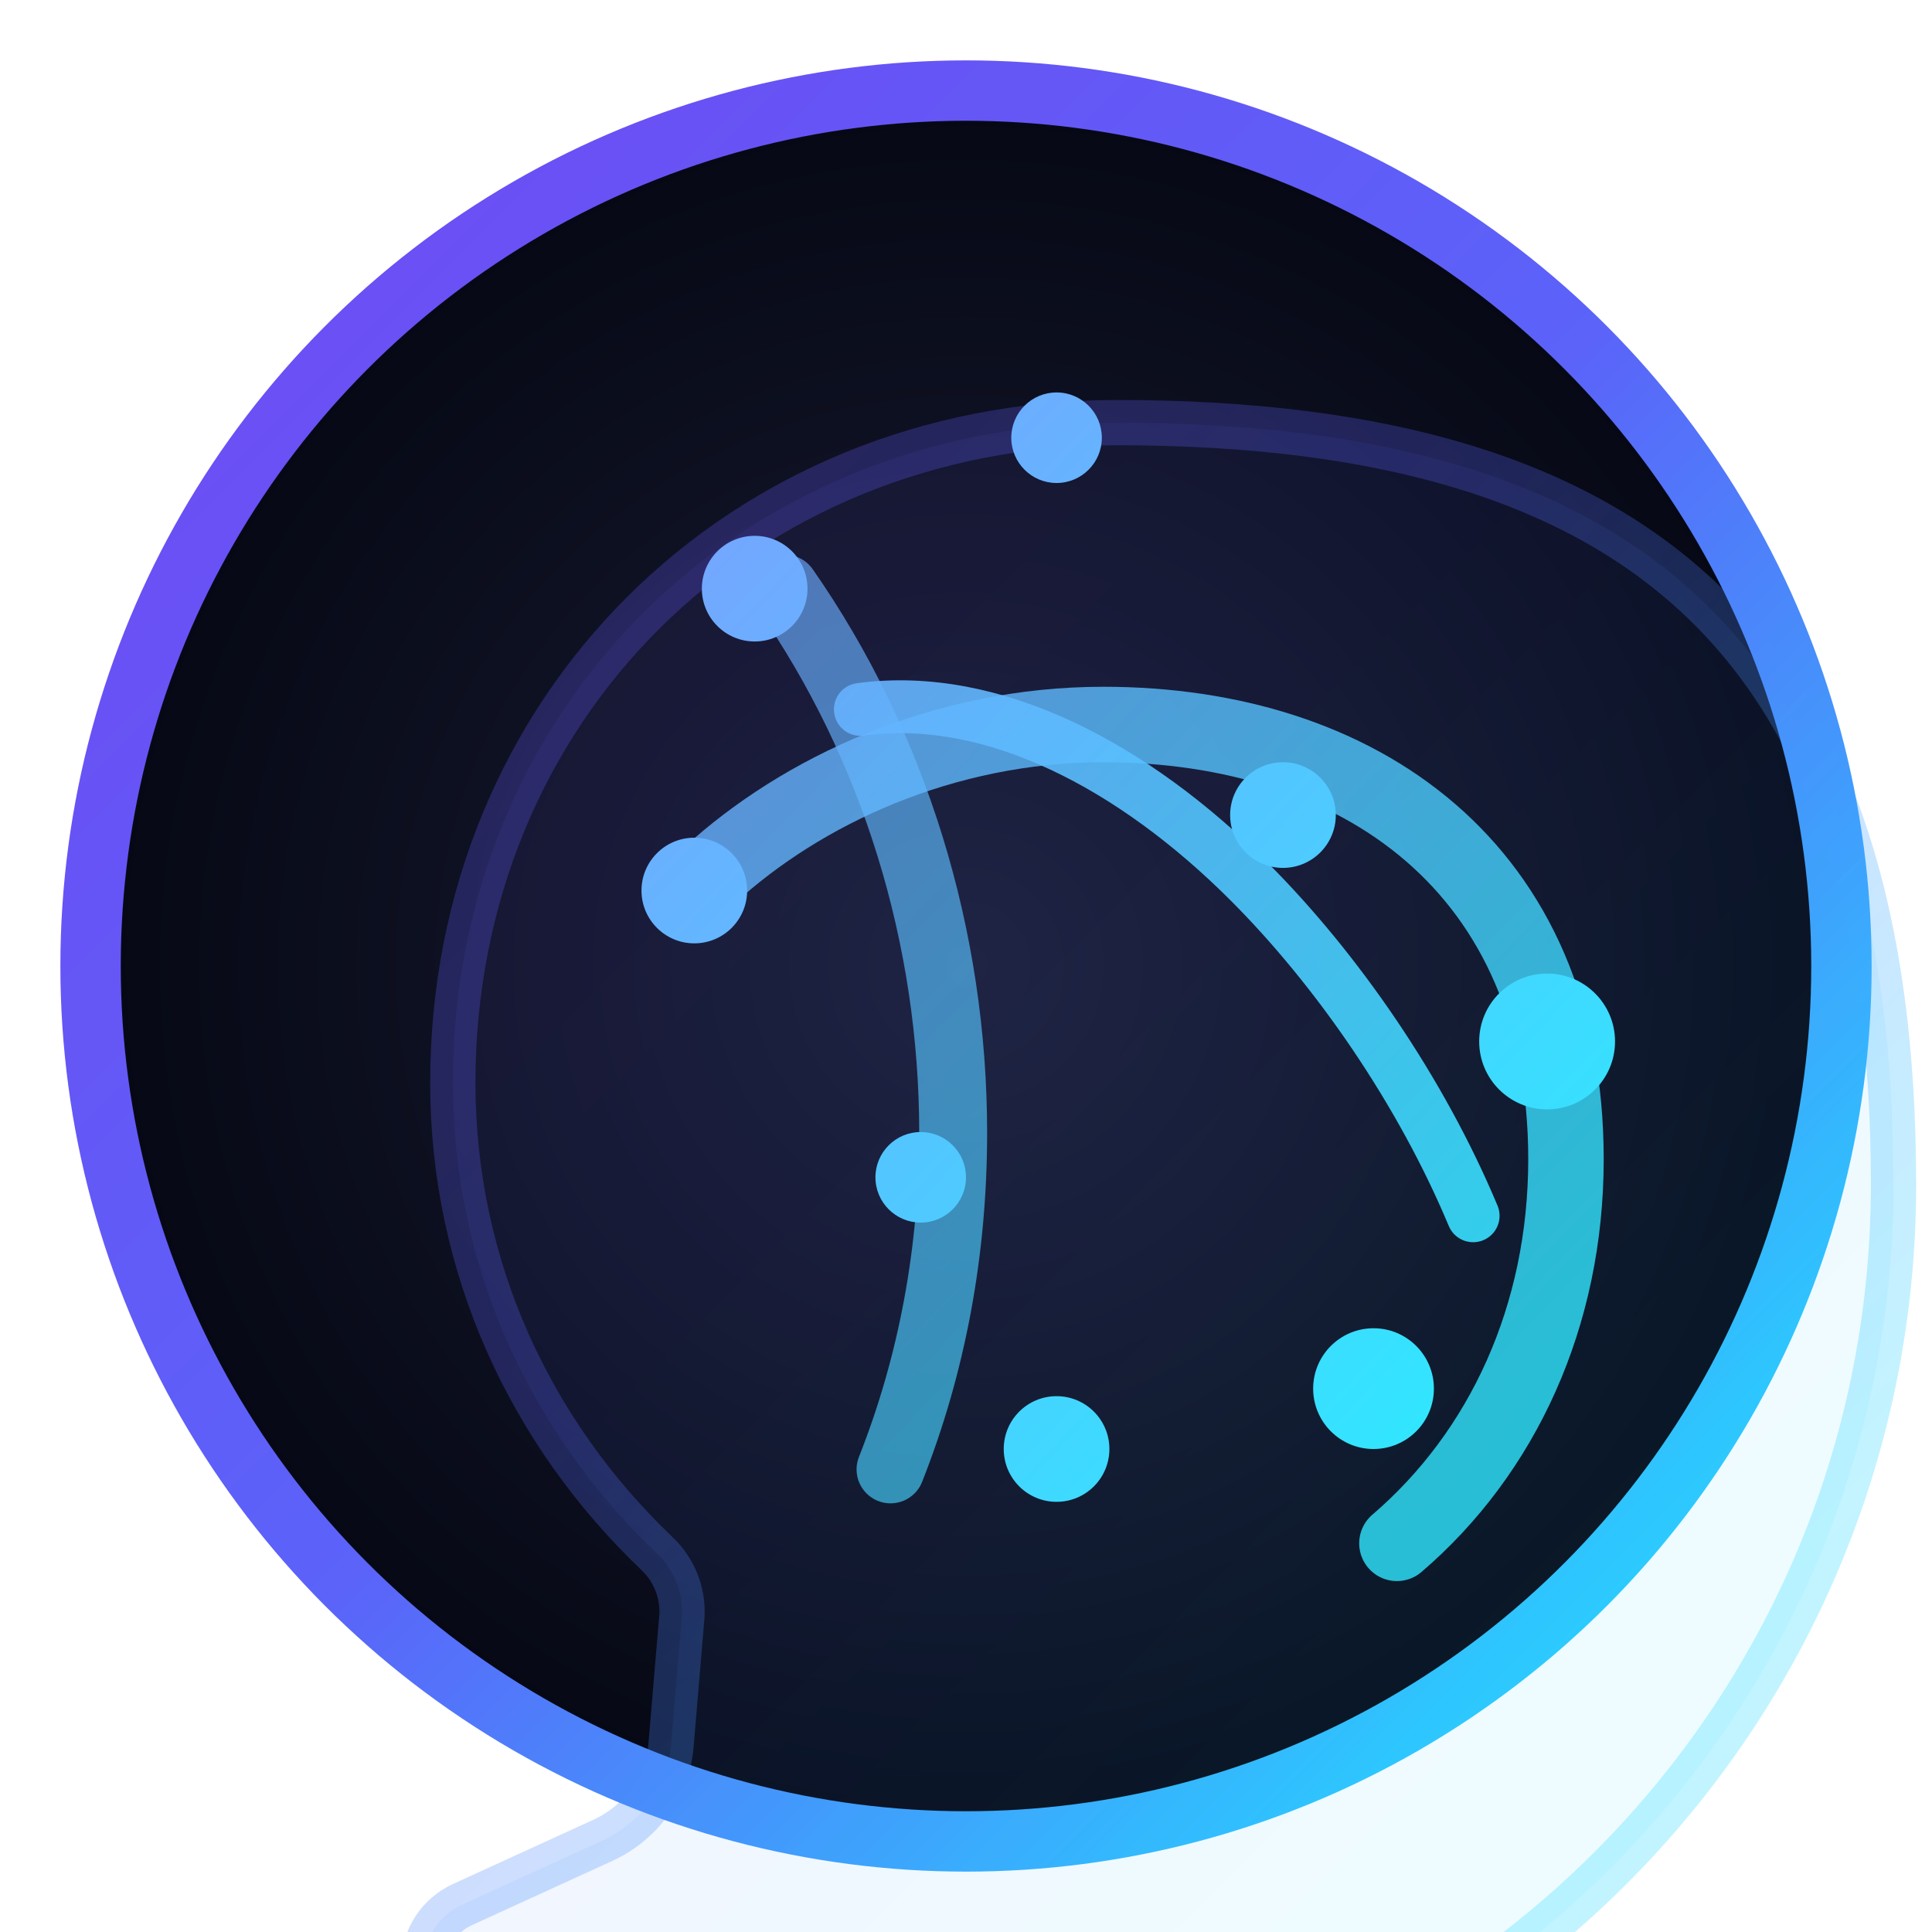 <svg width="256" height="256" viewBox="0 0 256 256" fill="none" xmlns="http://www.w3.org/2000/svg">
  <defs>
    <linearGradient id="synapseStroke" x1="32" y1="32" x2="224" y2="224" gradientUnits="userSpaceOnUse">
      <stop offset="0" stop-color="#6C4DF4"/>
      <stop offset="0.5" stop-color="#5B63F9"/>
      <stop offset="1" stop-color="#25D8FF"/>
    </linearGradient>
    <radialGradient id="synapseGlow" cx="0" cy="0" r="1" gradientUnits="userSpaceOnUse" gradientTransform="translate(128 128) rotate(90) scale(120)">
      <stop offset="0" stop-color="#1A1E35"/>
      <stop offset="1" stop-color="#050713"/>
    </radialGradient>
    <linearGradient id="synapseNodes" x1="80" y1="76" x2="196" y2="188" gradientUnits="userSpaceOnUse">
      <stop offset="0" stop-color="#76A4FF"/>
      <stop offset="1" stop-color="#30E7FF"/>
    </linearGradient>
  </defs>
  <circle cx="128" cy="128" r="116" fill="url(#synapseGlow)"/>
  <circle cx="128" cy="128" r="116" stroke="url(#synapseStroke)" stroke-width="8"/>
  <path d="M148 56c-50 0-88 38-88 87.5 0 24.4 10.3 46.4 27.1 62.4 2.4 2.3 3.6 5.6 3.2 8.9l-1.4 16.6c-.5 5.4-4 10.1-8.9 12.4l-18.8 8.6c-3 1.4-5 4.4-5 7.7v6.5c19.8 11.7 42.4 18.4 66.7 18.4 70.7 0 128-57.3 128-128S218.7 56 148 56z" fill="url(#synapseStroke)" fill-opacity="0.08"/>
  <path d="M148 56c-50 0-88 38-88 87.5 0 24.4 10.3 46.4 27.1 62.4 2.4 2.3 3.6 5.6 3.2 8.9l-1.4 16.6c-.5 5.4-4 10.1-8.9 12.4l-18.8 8.6c-3 1.4-5 4.4-5 7.7v6.5c19.8 11.7 42.4 18.4 66.7 18.4 70.7 0 128-57.3 128-128S218.7 56 148 56z" stroke="url(#synapseStroke)" stroke-opacity="0.28" stroke-width="6" stroke-linecap="round" stroke-linejoin="round"/>
  <path d="M104 78c14.5 20.8 22.3 46.2 22.3 72.1 0 15.7-2.8 30.7-8.3 44.6" stroke="url(#synapseNodes)" stroke-width="9" stroke-linecap="round" stroke-opacity="0.65"/>
  <path d="M94 116c12.2-11.2 31-20 52.2-20 33.9 0 61.3 19 61.3 57.6 0 20.8-8.4 38.9-22.4 50.9" stroke="url(#synapseNodes)" stroke-width="10" stroke-linecap="round" stroke-opacity="0.8"/>
  <path d="M114 94c17.6-2.4 36.3 7.6 51.5 22.8 11.7 11.7 22.8 27.8 29.7 44.3" stroke="url(#synapseNodes)" stroke-width="7" stroke-linecap="round" stroke-opacity="0.9"/>
  <g fill="url(#synapseNodes)">
    <circle cx="100" cy="78" r="7"/>
    <circle cx="92" cy="118" r="7"/>
    <circle cx="140" cy="58" r="6"/>
    <circle cx="170" cy="108" r="7"/>
    <circle cx="205" cy="138" r="9"/>
    <circle cx="182" cy="184" r="8"/>
    <circle cx="140" cy="192" r="7"/>
    <circle cx="122" cy="156" r="6"/>
  </g>
</svg>
